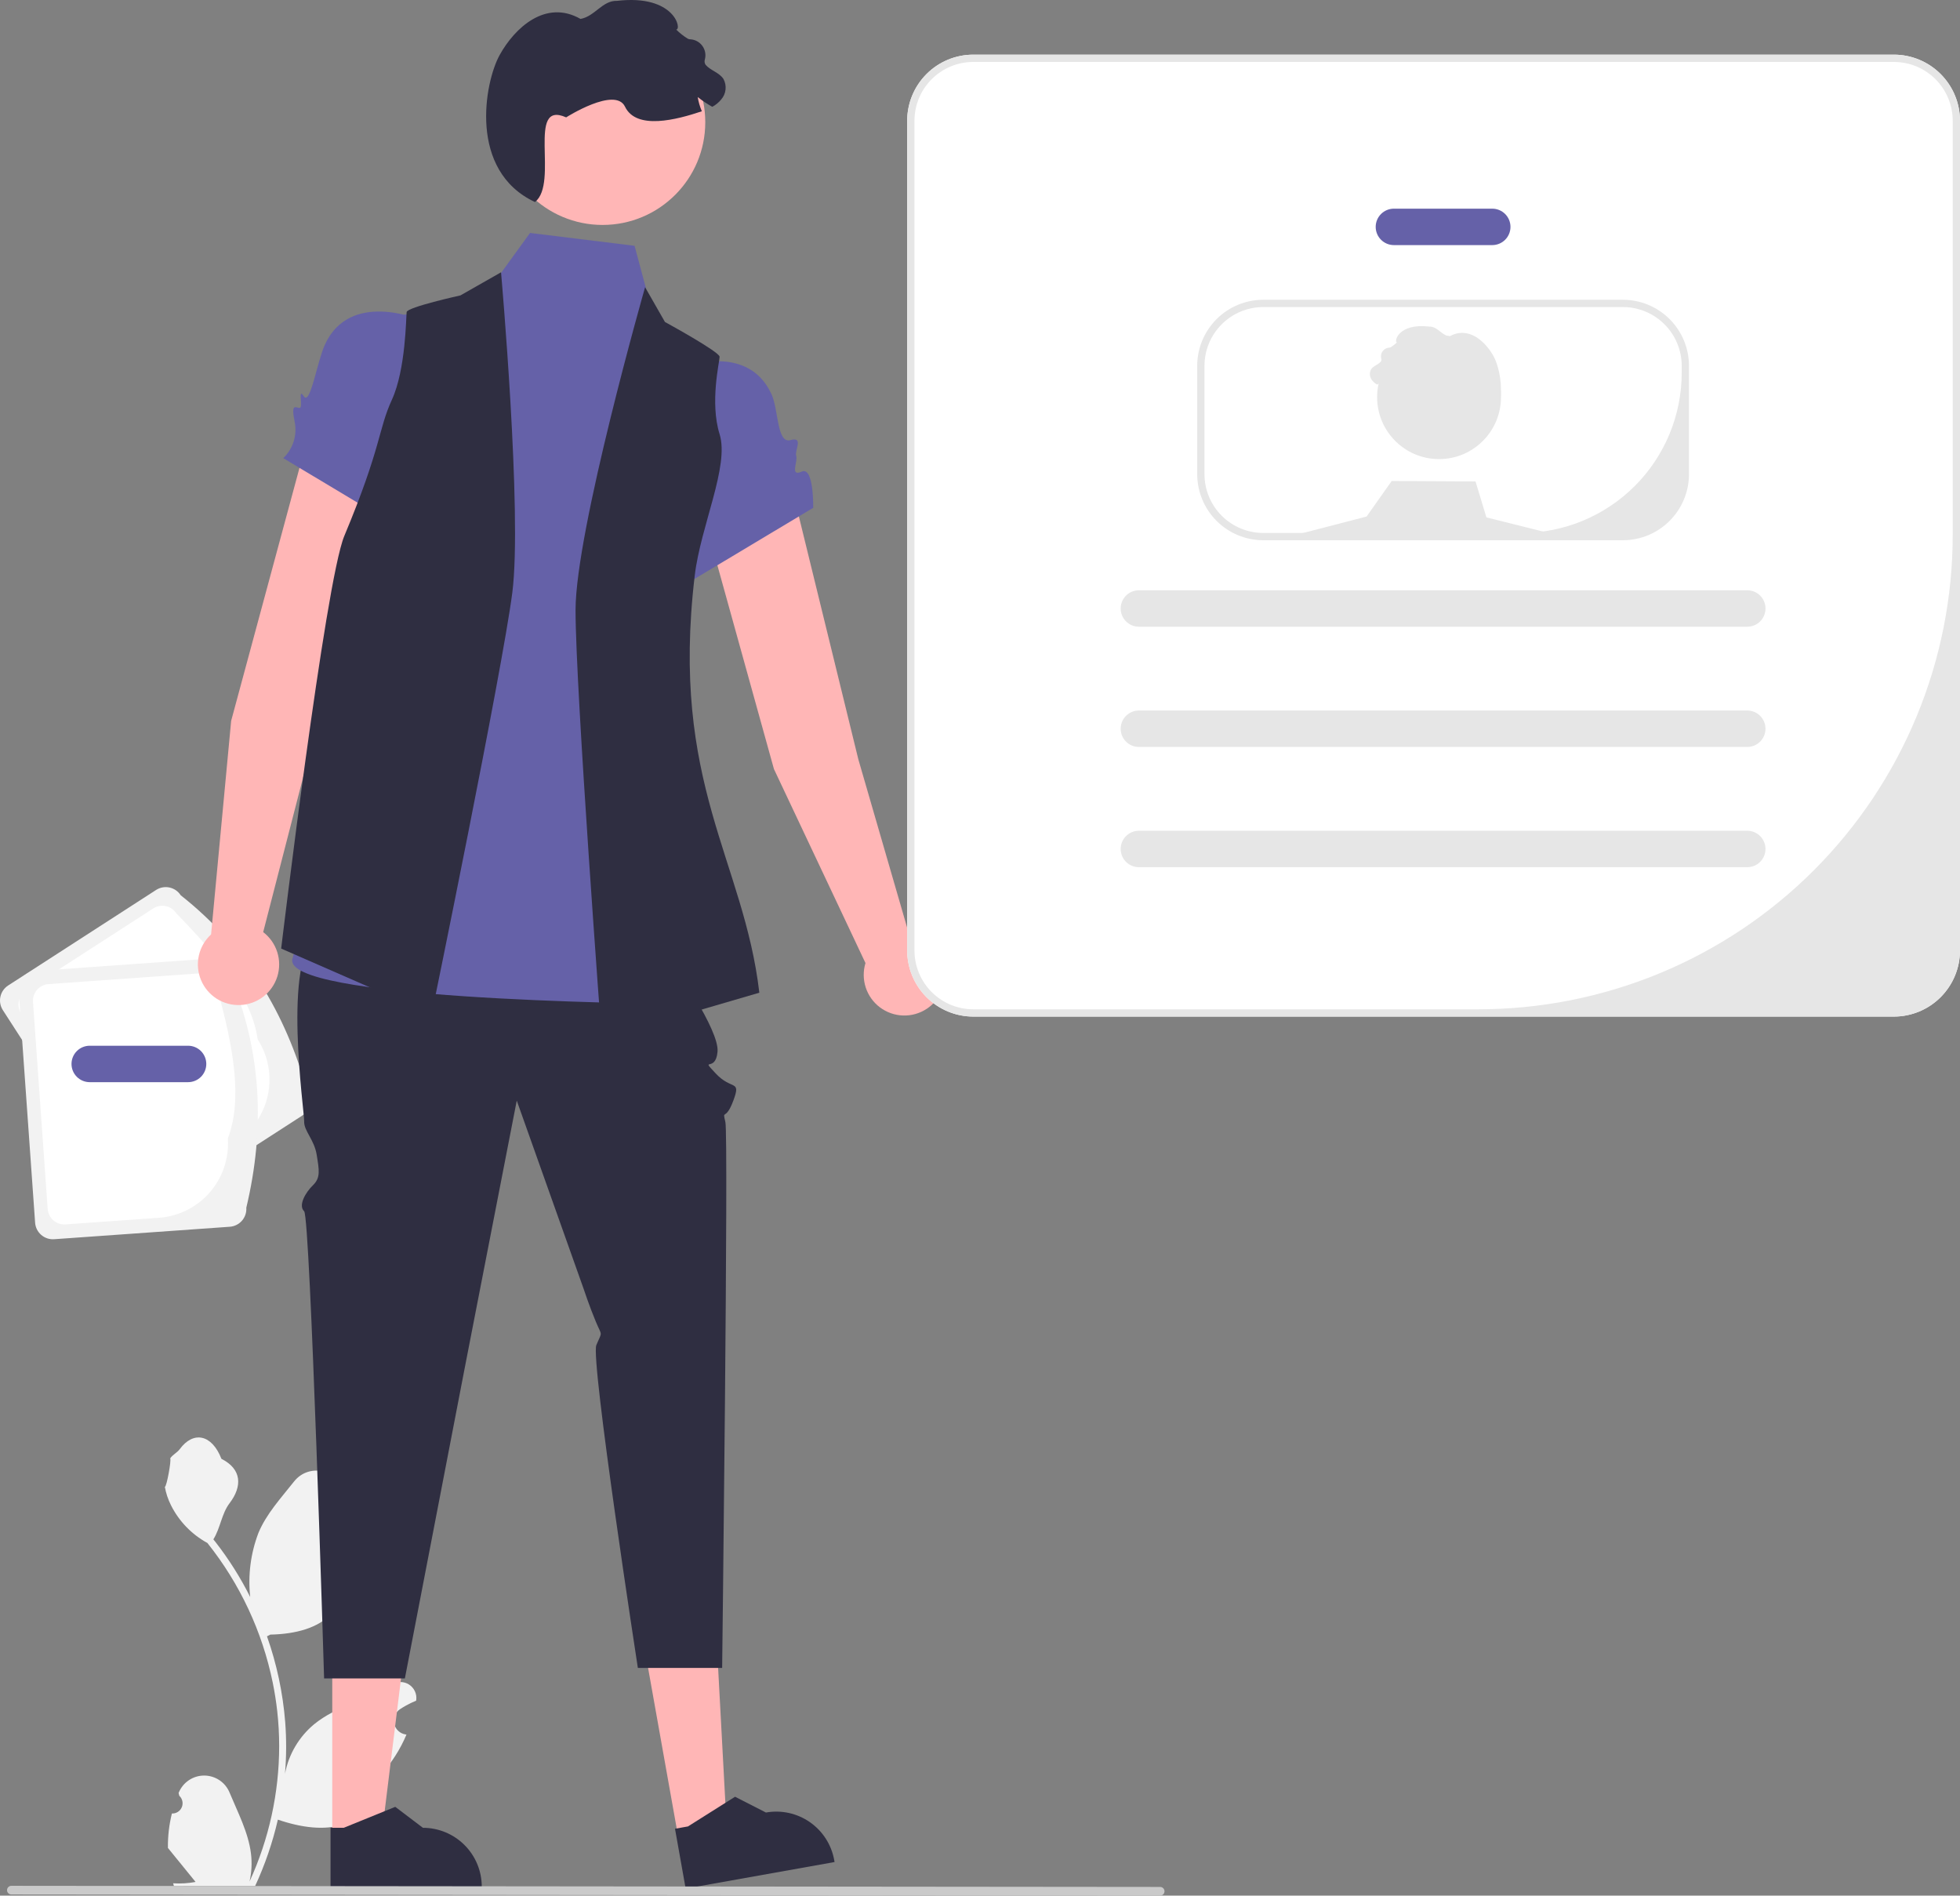 <svg width="394" height="381" viewBox="0 0 394 381" fill="none" xmlns="http://www.w3.org/2000/svg">
<rect x="0" y="0" width="394" height="381" fill="#808080" stroke="none"/>
<g clip-path="url(#clip0_29_49)">
<path d="M34.553 364.496C34.974 364.515 35.391 364.404 35.747 364.179C36.103 363.953 36.381 363.624 36.544 363.235C36.707 362.846 36.746 362.417 36.656 362.005C36.566 361.593 36.352 361.218 36.043 360.932L35.902 360.372C35.92 360.327 35.939 360.282 35.958 360.238C36.382 359.236 37.093 358.381 38.001 357.782C38.909 357.183 39.974 356.865 41.063 356.869C42.151 356.873 43.213 357.199 44.117 357.805C45.021 358.411 45.725 359.27 46.142 360.276C47.808 364.287 49.928 368.306 50.45 372.548C50.681 374.423 50.584 376.324 50.164 378.165C54.076 369.631 56.108 360.355 56.12 350.967C56.121 348.611 55.99 346.257 55.728 343.916C55.512 341.997 55.212 340.091 54.827 338.199C52.73 327.933 48.228 318.311 41.691 310.123C38.527 308.396 35.968 305.742 34.359 302.516C33.776 301.356 33.364 300.119 33.136 298.841C33.493 298.888 34.482 293.452 34.213 293.118C34.71 292.363 35.601 291.988 36.144 291.252C38.846 287.588 42.568 288.228 44.511 293.206C48.663 295.301 48.703 298.776 46.156 302.118C44.535 304.244 44.312 307.121 42.891 309.397C43.037 309.585 43.189 309.766 43.335 309.953C46.009 313.392 48.34 317.084 50.294 320.978C49.819 316.616 50.386 312.204 51.949 308.104C53.532 304.283 56.501 301.065 59.115 297.762C62.255 293.795 68.694 295.526 69.247 300.556C69.252 300.605 69.258 300.653 69.263 300.702C68.874 300.921 68.494 301.153 68.122 301.399C67.655 301.712 67.293 302.158 67.084 302.679C66.874 303.2 66.827 303.773 66.949 304.321C67.07 304.87 67.355 305.369 67.765 305.753C68.175 306.138 68.691 306.389 69.247 306.474L69.304 306.483C69.165 307.883 68.921 309.27 68.572 310.632C71.926 323.602 64.686 328.326 54.347 328.538C54.119 328.655 53.897 328.772 53.669 328.883C55.632 334.446 56.863 340.241 57.332 346.122C57.597 349.591 57.581 353.077 57.285 356.544L57.303 356.421C58.051 352.566 60.108 349.087 63.125 346.573C67.605 342.892 73.935 341.537 78.769 338.578C79.282 338.248 79.88 338.072 80.49 338.071C81.101 338.069 81.699 338.242 82.214 338.57C82.729 338.897 83.14 339.365 83.398 339.918C83.657 340.471 83.751 341.087 83.671 341.692C83.665 341.735 83.658 341.778 83.651 341.821C82.931 342.115 82.229 342.453 81.551 342.833C81.162 343.052 80.782 343.285 80.41 343.531C79.943 343.843 79.581 344.289 79.372 344.81C79.162 345.332 79.115 345.904 79.237 346.453C79.358 347.002 79.643 347.501 80.053 347.885C80.463 348.269 80.979 348.52 81.535 348.606L81.591 348.615C81.632 348.621 81.668 348.626 81.709 348.632C80.477 351.572 78.749 354.278 76.6 356.631C74.503 367.954 65.497 369.028 55.863 365.731H55.857C54.8 370.324 53.269 374.795 51.287 379.072H34.962C34.903 378.891 34.851 378.704 34.798 378.522C36.309 378.617 37.826 378.527 39.315 378.253C38.104 376.767 36.893 375.269 35.682 373.782C35.655 373.755 35.629 373.725 35.606 373.695C34.991 372.934 34.371 372.179 33.757 371.418L33.756 371.418C33.724 369.086 33.992 366.759 34.553 364.496Z" fill="#F2F2F2"/>
<path d="M61.755 219.32C57.428 203.61 49.358 190.229 36.327 179.936C35.811 179.139 35.001 178.58 34.073 178.38C33.146 178.18 32.177 178.357 31.379 178.871L1.636 198.075C0.84 198.591 0.28 199.401 0.081 200.329C-0.119 201.257 0.057 202.225 0.571 203.023L26 242.407C26.515 243.204 27.326 243.763 28.253 243.963C29.181 244.163 30.15 243.986 30.947 243.473L60.69 224.268C61.486 223.752 62.046 222.942 62.246 222.014C62.445 221.087 62.269 220.118 61.755 219.32Z" fill="#F2F2F2"/>
<path d="M51.793 208.898C50.678 200.597 43.812 192.111 35.446 183.578C34.963 182.832 34.204 182.308 33.335 182.121C32.467 181.934 31.559 182.099 30.812 182.58L5.251 199.085C4.505 199.568 3.981 200.327 3.794 201.196C3.607 202.064 3.772 202.972 4.253 203.719L26.881 238.766C27.363 239.512 28.122 240.036 28.991 240.223C29.86 240.41 30.767 240.244 31.515 239.763L47.349 229.539C50.672 227.388 53.006 224.007 53.839 220.137C54.672 216.268 53.937 212.225 51.793 208.898Z" fill="white"/>
<path d="M49.513 242.742C53.287 226.89 52.657 211.277 46.194 195.979C46.126 195.033 45.685 194.152 44.969 193.531C44.252 192.909 43.318 192.597 42.371 192.663L7.057 195.169C6.11 195.237 5.23 195.678 4.608 196.395C3.986 197.111 3.674 198.045 3.74 198.992L7.058 245.755C7.126 246.701 7.567 247.582 8.284 248.203C9.001 248.825 9.935 249.137 10.881 249.071L46.196 246.565C47.142 246.497 48.023 246.056 48.645 245.339C49.267 244.623 49.579 243.689 49.513 242.742Z" fill="#F2F2F2"/>
<path d="M45.801 228.81C48.822 220.998 46.891 210.255 43.668 198.747C43.604 197.86 43.192 197.035 42.52 196.453C41.849 195.871 40.974 195.579 40.088 195.64L9.738 197.794C8.851 197.858 8.027 198.271 7.444 198.942C6.862 199.613 6.57 200.488 6.632 201.375L9.584 242.987C9.648 243.873 10.061 244.698 10.732 245.281C11.403 245.863 12.278 246.155 13.165 246.093L31.966 244.759C35.914 244.474 39.588 242.635 42.181 239.645C44.775 236.655 46.077 232.759 45.801 228.81Z" fill="white"/>
<path d="M46.467 144.882L61.596 88.882C62.245 86.511 63.798 84.49 65.923 83.256C68.048 82.021 70.573 81.671 72.954 82.281C74.185 82.597 75.339 83.16 76.346 83.937C77.353 84.713 78.191 85.687 78.809 86.798C79.427 87.909 79.813 89.134 79.942 90.399C80.071 91.663 79.942 92.941 79.561 94.154L62.062 151.843L52.907 187.344C54.24 188.363 55.228 189.767 55.736 191.366C56.243 192.965 56.246 194.681 55.745 196.282C55.243 197.883 54.26 199.291 52.931 200.314C51.601 201.337 49.989 201.926 48.313 202.001C46.637 202.075 44.978 201.632 43.563 200.732C42.147 199.831 41.043 198.517 40.401 196.967C39.758 195.417 39.609 193.707 39.972 192.069C40.335 190.431 41.194 188.945 42.431 187.812L46.467 144.882Z" fill="#FFB6B6"/>
<path d="M155.577 154.569L140.062 98.675C139.412 96.305 139.719 93.775 140.918 91.629C142.117 89.484 144.112 87.897 146.471 87.209C147.692 86.853 148.972 86.749 150.234 86.905C151.495 87.06 152.712 87.47 153.81 88.111C154.908 88.752 155.864 89.61 156.62 90.632C157.376 91.655 157.915 92.82 158.206 94.058L172.542 152.612L182.754 187.825C184.42 188.022 185.985 188.726 187.236 189.844C188.488 190.961 189.365 192.436 189.749 194.069C190.133 195.703 190.005 197.415 189.382 198.972C188.76 200.53 187.672 201.859 186.268 202.777C184.864 203.695 183.212 204.159 181.535 204.106C179.858 204.052 178.238 203.483 176.896 202.477C175.553 201.471 174.553 200.076 174.031 198.481C173.509 196.887 173.491 195.17 173.978 193.565L155.577 154.569Z" fill="#FFB6B6"/>
<path d="M66.791 369.275L76.678 369.274L81.381 331.139L66.79 331.139L66.791 369.275Z" fill="#FFB6B6"/>
<path d="M66.443 379.589L96.846 379.588V379.203C96.845 376.065 95.599 373.055 93.379 370.836C91.16 368.616 88.15 367.37 85.012 367.369L79.458 363.156L69.097 367.37L66.443 367.37L66.443 379.589Z" fill="#2F2E41"/>
<path d="M136.365 369.374L146.098 367.638L144.035 329.268L129.67 331.831L136.365 369.374Z" fill="#FFB6B6"/>
<path d="M137.833 379.589L167.763 374.251L167.696 373.872C167.145 370.783 165.389 368.038 162.815 366.243C160.24 364.448 157.059 363.749 153.969 364.3L147.762 361.127L138.301 367.094L135.688 367.56L137.833 379.589Z" fill="#2F2E41"/>
<path d="M135.402 193.934C135.402 193.934 144.616 206.985 144.24 211.365C143.864 215.745 140.61 212.251 143.864 215.745C147.118 219.238 149.014 216.894 147.416 221.211C145.817 225.527 145.166 222.732 145.817 225.527C146.468 228.323 145.166 335.236 145.166 335.236H128.222C128.222 335.236 118.667 273.243 119.877 270.348C121.087 267.454 121.059 268.714 119.771 265.638C118.483 262.563 117.272 258.904 117.272 258.904L103.879 221.211L93.548 274.282L81.388 337.345H65.151C65.151 337.345 62.371 244.609 61.141 243.454C59.912 242.298 61.383 239.701 62.925 238.205C64.468 236.708 64.16 235.188 63.663 232.105C63.166 229.021 61.069 227.302 61.141 225.366C61.214 223.431 56.658 192.685 63.817 187.793C70.975 182.902 135.402 193.934 135.402 193.934Z" fill="#2F2E41"/>
<path d="M78.749 63.933L97.701 59.022L106.548 46.819L127.559 49.402L132.031 66.046L146.989 74.729C120.176 74.889 134.615 152.572 130.675 157.584C127.467 161.663 146.682 171.366 140.66 177.555C134.638 183.745 136.864 181.268 138.262 188.007C139.659 194.746 149.845 201.877 138.262 201.806C126.678 201.736 56.781 200.737 58.778 192.749C60.775 184.76 60.744 186.789 63.755 181.78C66.766 176.771 68.793 179.57 67.78 172.179C66.766 164.789 70.058 159.072 67.765 155.801C64.246 150.781 67.792 114.543 71.111 115.511L78.749 63.933Z" fill="#6561A8"/>
<path d="M84.16 64.192C84.16 64.192 70.296 58.302 65.304 69.286C63.709 72.795 62.366 81.607 61.073 79.653C59.779 77.698 61.027 81.982 60.226 81.988C59.511 81.992 58.412 80.836 59.243 84.82C59.503 86.126 59.428 87.478 59.025 88.747C58.622 90.017 57.904 91.165 56.938 92.082L81.034 106.514L84.16 64.192Z" fill="#6561A8"/>
<path d="M136.249 74.178C136.249 74.178 150.113 68.288 155.106 79.272C156.51 82.361 156.16 89.225 158.895 88.455C161.629 87.684 159.688 90.588 160.049 91.596C160.451 92.721 158.695 95.902 161.161 94.789C163.626 93.675 163.471 102.067 163.471 102.067L139.375 116.499L136.249 74.178Z" fill="#6561A8"/>
<path d="M129.676 57.727L133.67 64.717C133.67 64.717 144.654 70.708 144.654 71.707C144.654 72.705 142.657 80.859 144.654 87.267C146.651 93.675 140.842 105.727 139.661 115.644C134.669 157.584 149.516 172.823 152.642 199.524L120.957 208.778C120.957 208.778 115.697 138.611 115.697 122.634C115.697 106.657 129.676 57.727 129.676 57.727Z" fill="#2F2E41"/>
<path d="M100.719 54.731L92.556 59.374C92.556 59.374 81.874 61.729 81.746 62.72C81.619 63.71 81.581 74.236 78.782 80.337C75.983 86.437 76.754 89.681 69.215 107.716C65.363 116.93 56.521 190.653 56.521 190.653L86.765 203.879C86.765 203.879 100.944 134.959 102.985 119.113C105.025 103.266 100.719 54.731 100.719 54.731Z" fill="#2F2E41"/>
<path d="M121.129 45.211C109.726 45.211 100.482 35.967 100.482 24.563C100.482 13.16 109.726 3.916 121.129 3.916C132.532 3.916 141.775 13.16 141.775 24.563C141.775 35.967 132.532 45.211 121.129 45.211Z" fill="#FFB6B6"/>
<path d="M107.541 40.605C112.421 36.791 105.75 20.008 113.809 23.59C113.809 23.59 123.66 17.321 125.639 21.441C127.931 26.211 136.081 24.047 141.087 22.363C140.693 21.449 140.414 20.489 140.254 19.506C141.178 20.235 142.157 20.89 143.182 21.468C143.87 21.1 144.478 20.601 144.973 19.999C145.462 19.44 145.767 18.744 145.849 18.006C145.931 17.268 145.784 16.523 145.43 15.87C144.597 14.59 142.878 14.196 141.866 13.058C141.749 12.899 141.673 12.713 141.643 12.517C141.614 12.321 141.633 12.12 141.698 11.933C141.818 11.476 141.837 10.997 141.751 10.532C141.666 10.066 141.479 9.625 141.203 9.241C140.928 8.856 140.571 8.536 140.158 8.305C139.745 8.074 139.286 7.937 138.814 7.903C138.625 7.909 138.436 7.868 138.266 7.784C137.416 7.264 136.632 6.644 135.929 5.939C137.102 5.993 135.667 -1.189 124.036 0.171C121.108 0.064 119.579 3.294 116.695 3.804C109.705 -0.19 103.466 5.572 100.43 11.079C97.395 16.587 94.108 34.337 107.541 40.605Z" fill="#2F2E41"/>
<path d="M195.639 10.985H380.716C384.237 10.988 387.613 12.388 390.103 14.877C392.594 17.366 393.995 20.741 394 24.262V191.038C393.995 194.56 392.594 197.937 390.104 200.427C387.614 202.917 384.238 204.318 380.716 204.323H195.639C192.118 204.318 188.742 202.917 186.253 200.426C183.764 197.936 182.365 194.56 182.362 191.038V24.262C182.365 20.742 183.765 17.367 186.254 14.877C188.743 12.388 192.118 10.988 195.639 10.985Z" fill="white"/>
<path d="M280.203 49.263H299.975C300.947 49.263 301.878 48.877 302.565 48.19C303.251 47.504 303.637 46.572 303.637 45.601C303.637 44.63 303.251 43.699 302.565 43.012C301.878 42.325 300.947 41.94 299.975 41.94H280.203C279.232 41.94 278.301 42.325 277.614 43.012C276.927 43.699 276.541 44.63 276.541 45.601C276.541 46.572 276.927 47.504 277.614 48.19C278.301 48.877 279.232 49.263 280.203 49.263Z" fill="#6561A8"/>
<path d="M18.035 217.505H37.808C38.779 217.505 39.71 217.119 40.397 216.433C41.083 215.746 41.469 214.814 41.469 213.843C41.469 212.872 41.083 211.941 40.397 211.254C39.71 210.567 38.779 210.182 37.808 210.182H18.035C17.064 210.182 16.133 210.567 15.446 211.254C14.759 211.941 14.374 212.872 14.374 213.843C14.374 214.814 14.759 215.746 15.446 216.433C16.133 217.119 17.064 217.505 18.035 217.505Z" fill="#6561A8"/>
<path d="M228.941 125.963H351.237C352.208 125.963 353.14 125.577 353.826 124.89C354.513 124.203 354.899 123.272 354.899 122.301C354.899 121.33 354.513 120.398 353.826 119.712C353.14 119.025 352.208 118.639 351.237 118.639H228.941C227.97 118.639 227.039 119.025 226.352 119.712C225.665 120.398 225.28 121.33 225.28 122.301C225.28 123.272 225.665 124.203 226.352 124.89C227.039 125.577 227.97 125.963 228.941 125.963Z" fill="#E6E6E6"/>
<path d="M228.941 150.13H351.237C352.208 150.13 353.14 149.744 353.826 149.057C354.513 148.371 354.899 147.439 354.899 146.468C354.899 145.497 354.513 144.566 353.826 143.879C353.14 143.192 352.208 142.806 351.237 142.806H228.941C227.97 142.806 227.039 143.192 226.352 143.879C225.665 144.566 225.28 145.497 225.28 146.468C225.28 147.439 225.665 148.371 226.352 149.057C227.039 149.744 227.97 150.13 228.941 150.13Z" fill="#E6E6E6"/>
<path d="M228.941 174.297H351.237C352.208 174.297 353.14 173.911 353.826 173.225C354.513 172.538 354.899 171.606 354.899 170.635C354.899 169.664 354.513 168.733 353.826 168.046C353.14 167.359 352.208 166.974 351.237 166.974H228.941C227.97 166.974 227.039 167.359 226.352 168.046C225.665 168.733 225.28 169.664 225.28 170.635C225.28 171.606 225.665 172.538 226.352 173.225C227.039 173.911 227.97 174.297 228.941 174.297Z" fill="#E6E6E6"/>
<path d="M253.938 60.249H326.239C329.76 60.252 333.136 61.652 335.627 64.141C338.117 66.63 339.518 70.006 339.523 73.527V95.299C339.519 98.821 338.118 102.198 335.627 104.688C333.137 107.178 329.761 108.579 326.239 108.584H253.938C250.417 108.579 247.042 107.178 244.553 104.687C242.064 102.197 240.664 98.82 240.661 95.299V73.527C240.664 70.007 242.064 66.631 244.553 64.142C247.043 61.653 250.418 60.253 253.938 60.249ZM242.126 95.299C242.126 98.434 243.371 101.441 245.588 103.657C247.804 105.874 250.811 107.119 253.945 107.119H305.846C314.39 107.119 322.583 103.725 328.624 97.684C334.665 91.643 338.059 83.449 338.059 74.906V73.527C338.054 70.394 336.807 67.391 334.591 65.177C332.375 62.962 329.372 61.717 326.239 61.714H253.938C250.806 61.718 247.804 62.963 245.589 65.178C243.375 67.392 242.129 70.395 242.126 73.527V95.299Z" fill="#E6E6E6"/>
<path d="M289.279 92.275C282.404 92.275 276.83 86.701 276.83 79.825C276.83 72.949 282.404 67.375 289.279 67.375C296.155 67.375 301.729 72.949 301.729 79.825C301.729 86.701 296.155 92.275 289.279 92.275Z" fill="#E6E6E6"/>
<path d="M260.639 108.584L316.375 108.386L298.799 103.992L296.61 96.764L279.759 96.669L274.714 103.817L261.971 107.119L260.814 107.42L260.639 108.584Z" fill="#E6E6E6"/>
<path d="M296.355 87.774C293.683 85.686 297.335 76.499 292.923 78.46C292.923 78.46 287.531 75.029 286.448 77.284C285.194 79.895 280.732 78.71 277.992 77.789C278.208 77.288 278.361 76.763 278.448 76.225C277.942 76.624 277.406 76.982 276.845 77.299C276.469 77.097 276.136 76.824 275.865 76.495C275.598 76.188 275.43 75.808 275.386 75.404C275.341 75 275.421 74.592 275.615 74.235C276.071 73.534 277.012 73.318 277.566 72.695C277.63 72.608 277.672 72.506 277.688 72.399C277.704 72.292 277.693 72.182 277.658 72.08C277.592 71.829 277.582 71.567 277.629 71.312C277.675 71.058 277.778 70.816 277.929 70.606C278.079 70.395 278.275 70.22 278.501 70.094C278.727 69.967 278.978 69.892 279.236 69.874C279.34 69.877 279.443 69.854 279.536 69.808C280.001 69.523 280.431 69.185 280.816 68.798C280.174 68.828 280.959 64.897 287.325 65.641C288.928 65.583 289.765 67.35 291.344 67.63C295.17 65.444 298.585 68.597 300.247 71.612C301.908 74.627 303.707 84.343 296.355 87.774Z" fill="#E6E6E6"/>
<path d="M195.639 10.985H380.716C384.237 10.988 387.613 12.388 390.103 14.877C392.594 17.366 393.995 20.741 394 24.262V191.038C393.995 194.56 392.594 197.937 390.104 200.427C387.614 202.917 384.238 204.318 380.716 204.323H195.639C192.118 204.318 188.742 202.917 186.253 200.426C183.764 197.936 182.365 194.56 182.362 191.038V24.262C182.365 20.742 183.765 17.367 186.254 14.877C188.743 12.388 192.118 10.988 195.639 10.985ZM183.826 191.038C183.826 194.173 185.072 197.18 187.288 199.396C189.505 201.613 192.511 202.858 195.646 202.858H297.188C309.709 202.858 322.108 200.392 333.676 195.6C345.244 190.808 355.755 183.785 364.609 174.931C373.463 166.076 380.486 155.565 385.277 143.996C390.069 132.428 392.535 120.029 392.535 107.507V24.262C392.53 21.13 391.283 18.127 389.068 15.912C386.852 13.698 383.848 12.453 380.716 12.45H195.639C192.507 12.453 189.504 13.699 187.29 15.913C185.075 18.128 183.83 21.131 183.826 24.262V191.038Z" fill="#E6E6E6"/>
<path d="M2.281 380.775L233.221 381C233.452 380.999 233.672 380.906 233.835 380.743C233.997 380.58 234.089 380.359 234.089 380.128C234.089 379.898 233.997 379.676 233.835 379.513C233.672 379.35 233.452 379.257 233.221 379.256L2.281 379.031C2.05 379.032 1.83 379.125 1.667 379.288C1.505 379.451 1.413 379.672 1.413 379.903C1.413 380.133 1.505 380.355 1.667 380.518C1.83 380.681 2.05 380.774 2.281 380.775Z" fill="#CACACA"/>
</g>
<defs>
<clipPath id="clip0_29_49">
<rect width="394" height="381" fill="white" transform="matrix(-1 0 0 1 394 0)"/>
</clipPath>
</defs>
</svg>
